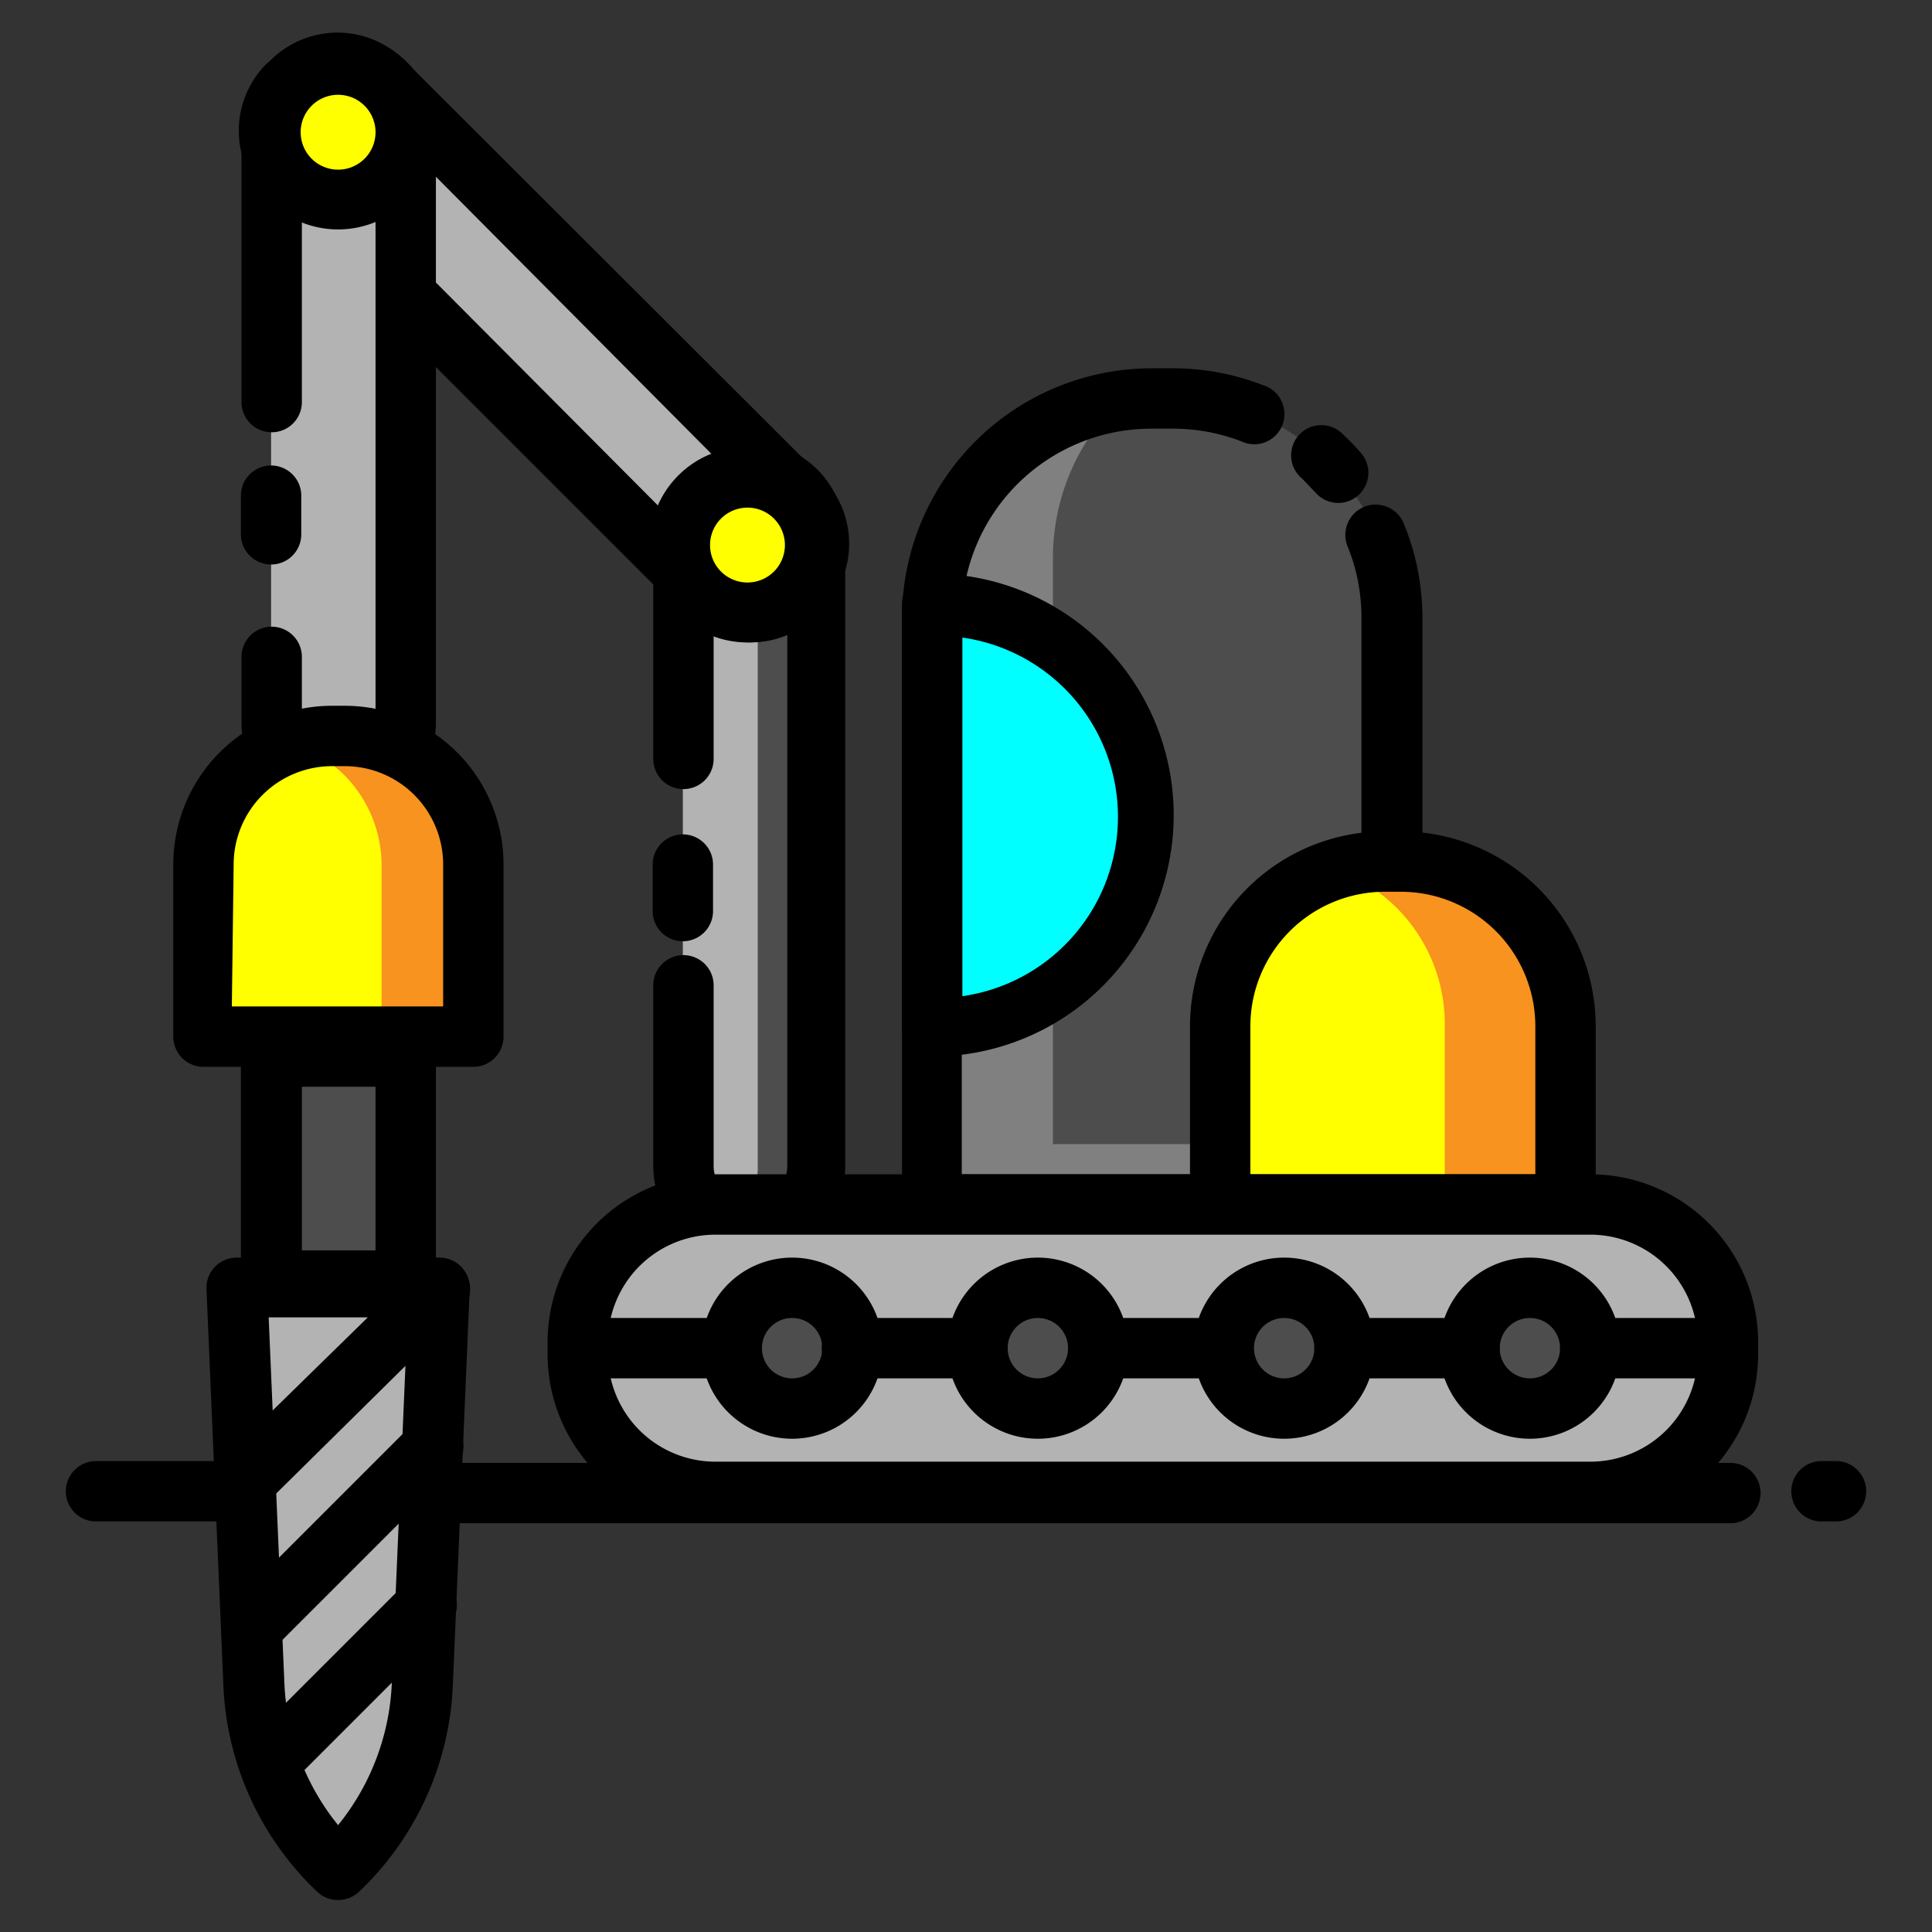 <svg height="512" viewBox="0 0 32 32" width="512" xmlns="http://www.w3.org/2000/svg"><rect x="0" y="0" width="32" height="32" fill="#333333" stroke="none"/><g id="Layer_7" data-name="Layer 7"><path d="m19.08 6.6h.35a3.64 3.64 0 0 1 3.64 3.64v9.71a0 0 0 0 1 0 0h-7.63a0 0 0 0 1 0 0v-9.71a3.64 3.64 0 0 1 3.64-3.64z" fill="#4d4d4d"/><path d="m17.44 18.95v-9.71a3.62 3.62 0 0 1 1.08-2.58 3.63 3.63 0 0 0 -3.08 3.58v9.71h7.62v-1z" fill="#808080"/><path d="m22.16 8.33a.5.5 0 0 1 -.37-.17l-.22-.23a.5.5 0 1 1 .68-.73 4.11 4.11 0 0 1 .29.3.5.5 0 0 1 -.37.83z"/><path d="m23.07 20.45h-7.63a.5.5 0 0 1 -.5-.5v-9.71a4.14 4.14 0 0 1 4.14-4.14h.35a4.11 4.11 0 0 1 1.49.28.5.5 0 1 1 -.36.93 3.23 3.23 0 0 0 -.47-.14 3.19 3.19 0 0 0 -.67-.07h-.35a3.14 3.14 0 0 0 -3.14 3.14v9.21h6.62v-9.21a3.19 3.19 0 0 0 -.08-.72 3.13 3.13 0 0 0 -.15-.47.5.5 0 1 1 .93-.38 4.12 4.12 0 0 1 .2.62 4.18 4.18 0 0 1 .11.94v9.71a.5.5 0 0 1 -.49.51z"/><path d="m22.94 14.23h.26a2.73 2.73 0 0 1 2.73 2.77v3a0 0 0 0 1 0 0h-5.72a0 0 0 0 1 0 0v-3a2.73 2.73 0 0 1 2.73-2.73z" fill="#ff0"/><path d="m23.2 14.23h-.26a2.7 2.7 0 0 0 -.87.15 2.72 2.72 0 0 1 1.86 2.62v3h2v-3a2.73 2.73 0 0 0 -2.73-2.77z" fill="#f7931e"/><path d="m25.93 20.45h-5.72a.5.5 0 0 1 -.5-.5v-2.95a3.23 3.23 0 0 1 3.23-3.23h.26a3.23 3.23 0 0 1 3.23 3.23v3a.5.5 0 0 1 -.5.45zm-5.22-1h4.72v-2.45a2.23 2.23 0 0 0 -2.23-2.23h-.26a2.23 2.23 0 0 0 -2.23 2.23z"/><rect fill="#b3b3b3" height="12.56" rx="1.06" width="2.23" x="11.31" y="7.82"/><path d="m12.48 7.82h-.1a1 1 0 0 0 -.45.11 1.06 1.06 0 0 1 .62 1v10.38a1.06 1.06 0 0 1 -.62 1 1 1 0 0 0 .45.11h.1a1.06 1.06 0 0 0 1.06-1.06v-10.48a1.06 1.06 0 0 0 -1.06-1.06z" fill="#4d4d4d"/><path d="m11.31 15.59a.5.5 0 0 1 -.5-.5v-.77a.5.5 0 0 1 1 0v.77a.5.5 0 0 1 -.5.5z"/><path d="m12.48 20.88h-.1a1.57 1.57 0 0 1 -1.56-1.56v-3a.5.5 0 0 1 1 0v3a.57.57 0 0 0 .56.56h.1a.57.57 0 0 0 .56-.56v-10.44a.57.57 0 0 0 -.56-.56h-.1a.57.57 0 0 0 -.56.56v3.69a.5.5 0 0 1 -1 0v-3.69a1.57 1.57 0 0 1 1.56-1.56h.1a1.57 1.57 0 0 1 1.52 1.56v10.43a1.57 1.57 0 0 1 -1.52 1.57z"/><rect fill="#b3b3b3" height="4.77" rx="2.27" width="19.06" x="9.57" y="19.95"/><path d="m26.35 25.21h-14.51a2.78 2.78 0 0 1 -2.77-2.77v-.22a2.78 2.78 0 0 1 2.77-2.77h14.51a2.78 2.78 0 0 1 2.77 2.77v.22a2.78 2.78 0 0 1 -2.77 2.77zm-14.51-4.76a1.78 1.78 0 0 0 -1.77 1.77v.22a1.78 1.78 0 0 0 1.77 1.77h14.51a1.78 1.78 0 0 0 1.77-1.77v-.22a1.78 1.78 0 0 0 -1.77-1.77z"/><rect fill="#b3b3b3" height="11.9" rx="1.06" transform="matrix(.707 -.707 .707 .707 -1.31 8.01)" width="2.23" x="7.89" y="-.37"/><path d="m12.43 10.64a1.55 1.55 0 0 1 -1.11-.46l-6.91-6.91a1.57 1.57 0 0 1 0-2.21l.07-.06a1.57 1.57 0 0 1 2.22 0l6.91 6.9a1.57 1.57 0 0 1 0 2.21l-.07.07a1.55 1.55 0 0 1 -1.11.46zm-6.84-9.11a.56.56 0 0 0 -.4.17l-.07.07a.57.57 0 0 0 0 .8l6.88 6.91a.58.58 0 0 0 .8 0l.07-.07a.57.57 0 0 0 0-.8l-6.87-6.91a.56.56 0 0 0 -.41-.17z"/><path d="m4.49 6.66v-4.47a1.06 1.06 0 0 1 1.06-1.07h.1a1.06 1.06 0 0 1 1.07 1.07v9.81a1.06 1.06 0 0 1 -1.06 1h-.1a1.06 1.06 0 0 1 -1.07-1v-1.13" fill="#b3b3b3"/><path d="m5.66 13.53h-.1a1.57 1.57 0 0 1 -1.56-1.53v-1.12a.5.5 0 0 1 1 0v1.12a.57.57 0 0 0 .56.56h.1a.57.57 0 0 0 .56-.56v-9.81a.57.57 0 0 0 -.56-.56h-.1a.57.57 0 0 0 -.56.56v4.47a.5.5 0 0 1 -1 0v-4.47a1.57 1.57 0 0 1 1.55-1.57h.1a1.57 1.57 0 0 1 1.57 1.57v9.81a1.57 1.57 0 0 1 -1.56 1.53z"/><path d="m4.49 8.85v-.64" fill="#b3b3b3"/><path d="m4.49 9.35a.5.5 0 0 1 -.5-.5v-.64a.5.5 0 0 1 1 0v.65a.5.5 0 0 1 -.5.49z"/><path d="m5.5 12.19h.21a2.13 2.13 0 0 1 2.13 2.13v2.85a0 0 0 0 1 0 0h-4.47a0 0 0 0 1 0 0v-2.85a2.13 2.13 0 0 1 2.13-2.13z" fill="#ff0"/><path d="m5.71 12.19h-.21a2.11 2.11 0 0 0 -.67.12 2.12 2.12 0 0 1 1.49 2v2.84h1.52v-2.83a2.13 2.13 0 0 0 -2.13-2.13z" fill="#f7931e"/><path d="m7.84 17.67h-4.47a.5.5 0 0 1 -.5-.5v-2.85a2.63 2.63 0 0 1 2.63-2.63h.21a2.63 2.63 0 0 1 2.63 2.63v2.85a.5.5 0 0 1 -.5.5zm-4-1h3.5v-2.35a1.63 1.63 0 0 0 -1.63-1.63h-.21a1.63 1.63 0 0 0 -1.63 1.63z"/><path d="m4.49 17.49h2.23v3.72h-2.23z" fill="#4d4d4d"/><path d="m6.72 21.71h-2.23a.5.5 0 0 1 -.5-.5v-3.72a.5.5 0 0 1 .5-.5h2.23a.5.5 0 0 1 .5.5v3.72a.5.5 0 0 1 -.5.5zm-1.72-1h1.22v-2.71h-1.22z"/><path d="m5.6 31a4.52 4.52 0 0 1 -1.39-3.1l-.28-6.57h3.35l-.28 6.57a4.52 4.52 0 0 1 -1.4 3.1z" fill="#b3b3b3"/><path d="m5.6 31.47a.5.5 0 0 1 -.35-.14 5 5 0 0 1 -1.55-3.41l-.28-6.57a.5.5 0 0 1 .5-.52h3.36a.5.5 0 0 1 .5.52l-.28 6.57a5 5 0 0 1 -1.55 3.41.5.5 0 0 1 -.35.14zm-1.15-9.65.26 6.05a4 4 0 0 0 .89 2.36 4 4 0 0 0 .89-2.36l.26-6.05z"/><path d="m7.28 21.32-3.22 3.22" fill="#b3b3b3"/><path d="m4.06 25a.5.5 0 0 1 -.35-.85l3.22-3.15a.5.5 0 0 1 .71.71l-3.22 3.18a.5.5 0 0 1 -.36.11z"/><path d="m7.17 23.95-3 3" fill="#b3b3b3"/><path d="m4.17 27.45a.5.5 0 0 1 -.35-.85l3-3a.5.5 0 0 1 .71.71l-3 3a.5.5 0 0 1 -.36.14z"/><path d="m7.06 26.58-2.61 2.6" fill="#b3b3b3"/><path d="m4.46 29.68a.5.5 0 0 1 -.35-.85l2.6-2.6a.5.5 0 0 1 .71.71l-2.6 2.6a.5.5 0 0 1 -.36.14z"/><circle cx="12.43" cy="9.02" fill="#ff0" r="1.12"/><path d="m12.43 10.64a1.62 1.62 0 1 1 1.57-1.64 1.62 1.62 0 0 1 -1.57 1.64zm0-2.23a.62.62 0 1 0 .57.59.62.62 0 0 0 -.57-.59z"/><circle cx="5.6" cy="2.18" fill="#ff0" r="1.12"/><path d="m5.6 3.8a1.62 1.62 0 1 1 1.62-1.62 1.62 1.62 0 0 1 -1.62 1.62zm0-2.23a.62.62 0 1 0 .62.62.62.62 0 0 0 -.62-.62z"/><circle cx="13.12" cy="22.33" fill="#4d4d4d" r="1"/><path d="m13.12 23.83a1.5 1.5 0 1 1 1.5-1.5 1.5 1.5 0 0 1 -1.5 1.5zm0-2a.5.5 0 1 0 .5.5.5.5 0 0 0 -.5-.5z"/><circle cx="17.19" cy="22.33" fill="#4d4d4d" r="1"/><path d="m17.19 23.83a1.5 1.5 0 1 1 1.5-1.5 1.5 1.5 0 0 1 -1.5 1.5zm0-2a.5.5 0 1 0 .5.5.5.5 0 0 0 -.5-.5z"/><circle cx="21.27" cy="22.33" fill="#4d4d4d" r="1"/><path d="m21.27 23.83a1.5 1.5 0 1 1 1.5-1.5 1.5 1.5 0 0 1 -1.5 1.5zm0-2a.5.5 0 1 0 .5.5.5.5 0 0 0 -.5-.5z"/><circle cx="25.34" cy="22.33" fill="#4d4d4d" r="1"/><path d="m25.34 23.83a1.5 1.5 0 1 1 1.5-1.5 1.5 1.5 0 0 1 -1.5 1.5zm0-2a.5.5 0 1 0 .5.5.5.5 0 0 0 -.5-.5z"/><path d="m16.19 22.83h-2.08a.5.5 0 1 1 0-1h2.08a.5.5 0 0 1 0 1z"/><path d="m24.34 22.83h-2.07a.5.5 0 0 1 0-1h2.07a.5.5 0 0 1 0 1z"/><path d="m28.62 22.83h-2.28a.5.5 0 0 1 0-1h2.28a.5.5 0 1 1 0 1z"/><path d="m20.26 22.83h-2.07a.5.5 0 0 1 0-1h2.07a.5.5 0 0 1 0 1z"/><path d="m12.11 22.83h-2.26a.5.5 0 1 1 0-1h2.27a.5.5 0 0 1 0 1z"/><path d="m28.66 25.23h-21.53a.5.5 0 0 1 0-1h21.53a.5.5 0 0 1 0 1z"/><path d="m3.71 25.2h-2.12a.5.5 0 0 1 0-1h2.12a.5.5 0 1 1 0 1z"/><path d="m30.41 25.2h-.24a.5.5 0 0 1 0-1h.24a.5.5 0 0 1 0 1z"/><path d="m15.44 17.06a3.51 3.51 0 0 0 0-7z" fill="#0ff"/><path d="m15.44 17.56a.5.5 0 0 1 -.5-.5v-7.06a.5.5 0 0 1 .5-.5 4 4 0 1 1 0 8zm.5-7v5.94a3 3 0 0 0 0-5.94z"/></g></svg>